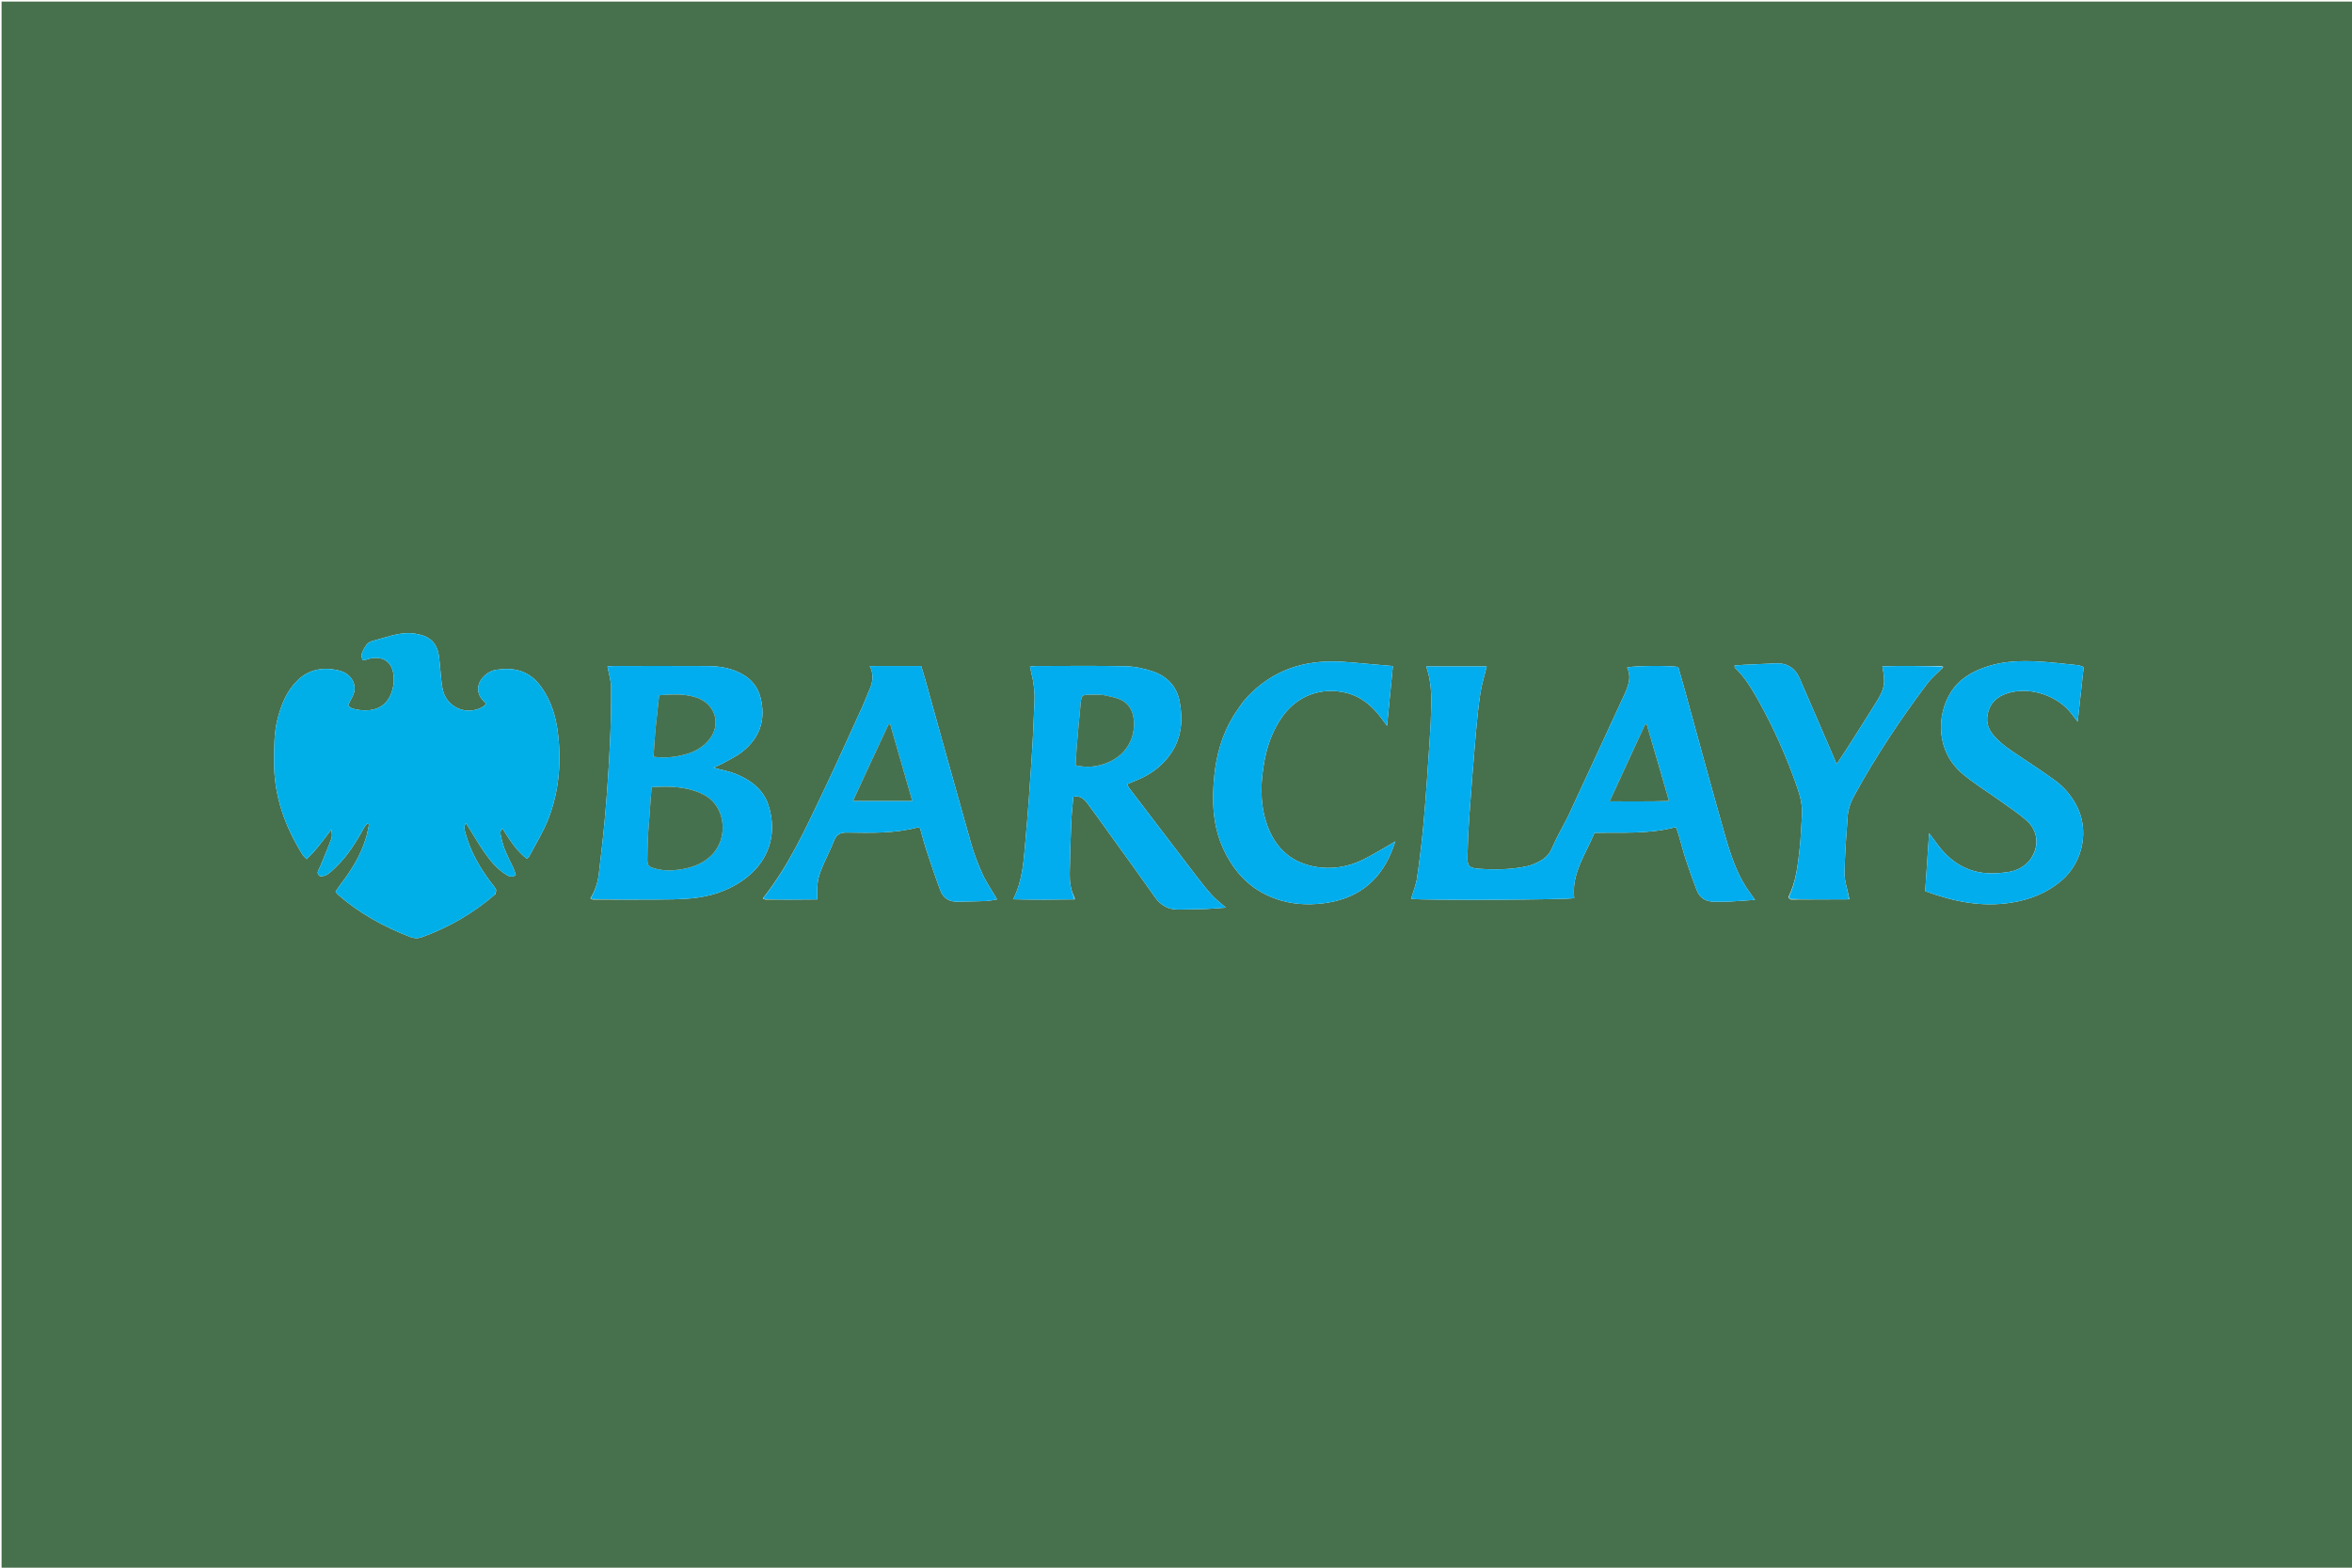 <svg version="1.1" id="Layer_1" xmlns="http://www.w3.org/2000/svg" xmlns:xlink="http://www.w3.org/1999/xlink" x="0px" y="0px"
	 width="100%" viewBox="0 0 3000 2000" enable-background="new 0 0 3000 2000" xml:space="preserve">
<path fill="#47704C" opacity="1" stroke="none" 
	d="
M2798,2002 
	C1865.333,2002 933.667,2002 2,2002 
	C2,1335.333 2,668.667 2,2 
	C1002,2 2002,2 3002,2 
	C3002,668.667 3002,1335.333 3002,2002 
	C2934.333,2002 2866.667,2002 2798,2002 
M2284.051,1147.587 
	C2308.637,1147.54 2333.224,1147.493 2358.886,1147.307 
	C2358.675,1146.085 2358.463,1144.863 2357.807,1142.174 
	C2355.99,1132.776 2352.511,1123.348 2352.679,1113.986 
	C2353.113,1089.814 2354.907,1065.652 2356.684,1041.525 
	C2357.393,1031.906 2360.732,1022.92 2365.474,1014.307 
	C2392.762,964.742 2423.915,917.703 2457.933,872.56 
	C2463.645,864.98 2471.093,858.708 2478.29,851.568 
	C2478.738,851.02 2478.706,850.493 2476.301,849.813 
	C2451.24,849.733 2426.17,849.223 2400.918,850.119 
	C2405.101,871.78 2404.136,878.169 2393.235,895.742 
	C2380.782,915.818 2368.057,935.725 2355.377,955.659 
	C2351.528,961.711 2347.438,967.609 2342.619,974.836 
	C2340.686,970.253 2339.437,967.233 2338.142,964.232 
	C2323.913,931.248 2309.769,898.227 2295.398,865.305 
	C2289.59,852 2279.213,845.593 2264.557,846.316 
	C2251.286,846.972 2238.009,847.492 2224.736,848.123 
	C2220.632,848.318 2216.536,848.68 2212.406,848.968 
	C2212.678,850.688 2212.543,851.569 2212.912,851.915 
	C2225.439,863.719 2234.163,878.28 2242.472,893.074 
	C2262.56,928.844 2279.064,966.221 2292.514,1004.986 
	C2296.6,1016.763 2299.282,1028.569 2298.351,1041.1 
	C2297.342,1054.686 2297.048,1068.344 2295.542,1081.87 
	C2293.19,1102.984 2291.179,1124.255 2281.11,1144.504 
	C2281.477,1145.468 2281.844,1146.432 2284.051,1147.587 
M976.029,1147.586 
	C987.026,1147.614 998.023,1147.685 1009.021,1147.658 
	C1020.194,1147.63 1031.366,1147.506 1042.52,1147.424 
	C1041.85,1127.672 1042.772,1120.666 1048.854,1106.227 
	C1053.632,1094.882 1059.353,1083.922 1063.844,1072.473 
	C1067.021,1064.372 1071.948,1062.011 1080.517,1062.13 
	C1110.767,1062.552 1141.136,1063.483 1170.804,1055.496 
	C1171.313,1055.359 1172.01,1055.92 1173.471,1056.483 
	C1176.272,1066.138 1178.928,1076.425 1182.249,1086.493 
	C1187.767,1103.22 1193.417,1119.915 1199.586,1136.408 
	C1203.25,1146.204 1211.086,1150.621 1221.592,1150.343 
	C1233.576,1150.026 1245.573,1150.042 1257.547,1149.516 
	C1262.56,1149.296 1267.527,1148.054 1271.841,1147.381 
	C1265.229,1136.103 1258.146,1125.966 1253.094,1114.901 
	C1247.172,1101.929 1242.134,1088.4 1238.241,1074.679 
	C1218.531,1005.216 1199.324,935.609 1179.914,866.061 
	C1178.422,860.716 1176.716,855.43 1174.99,849.721 
	C1153.113,849.648 1132.022,849.607 1109.269,849.74 
	C1115.934,862.379 1112.353,872.636 1107.762,882.863 
	C1105.037,888.931 1102.831,895.233 1100.064,901.28 
	C1083.307,937.904 1066.898,974.697 1049.525,1011.028 
	C1027.275,1057.559 1006.008,1104.714 973.051,1146.082 
	C973.429,1146.52 973.808,1146.958 976.029,1147.586 
M1370.623,1147.4 
	C1370.817,1147.211 1371.208,1146.953 1371.17,1146.846 
	C1371,1146.366 1370.708,1145.928 1370.091,1144.01 
	C1365.35,1134.512 1364.31,1124.196 1364.456,1113.901 
	C1364.768,1091.961 1365.537,1070.023 1366.464,1048.099 
	C1366.909,1037.581 1368.139,1027.096 1369.02,1016.518 
	C1378.089,1014.372 1382.993,1019.635 1387.198,1025.186 
	C1396.24,1037.121 1404.851,1049.385 1413.598,1061.544 
	C1433.419,1089.096 1453.426,1116.518 1472.917,1144.302 
	C1480.715,1155.417 1490.691,1160.787 1504.134,1160.357 
	C1515.444,1159.996 1526.769,1160.061 1538.078,1159.647 
	C1546.189,1159.35 1554.282,1158.575 1563.689,1157.923 
	C1556.983,1152.051 1551.068,1147.759 1546.265,1142.459 
	C1538.904,1134.337 1532.102,1125.679 1525.426,1116.97 
	C1496.873,1079.729 1468.447,1042.391 1440.019,1005.054 
	C1439.099,1003.845 1438.661,1002.269 1437.757,1000.356 
	C1442.874,998.243 1447.478,996.399 1452.037,994.449 
	C1468.957,987.214 1483.128,976.384 1493.522,961.164 
	C1507.338,940.932 1508.985,918.256 1504.641,895.029 
	C1501.028,875.709 1488.621,862.761 1470.475,856.583 
	C1459.3,852.779 1447.171,850.226 1435.41,849.977 
	C1397.119,849.165 1358.801,849.654 1320.493,849.711 
	C1318.063,849.714 1315.634,850.299 1313.669,850.554 
	C1315.325,858.135 1317.205,864.844 1318.168,871.683 
	C1319.138,878.566 1319.805,885.601 1319.544,892.529 
	C1318.616,917.096 1317.561,941.667 1315.949,966.197 
	C1313.619,1001.66 1311.249,1037.133 1307.963,1072.515 
	C1305.644,1097.493 1304.662,1122.903 1292.339,1147.267 
	C1318.866,1147.952 1344.338,1147.795 1370.623,1147.4 
M756.03,1147.584 
	C782.672,1147.612 809.314,1147.805 835.953,1147.605 
	C851.234,1147.491 866.584,1147.525 881.771,1146.093 
	C904.895,1143.914 926.805,1137.228 946.23,1123.97 
	C980.321,1100.702 992.246,1064.932 980.113,1027.12 
	C976.364,1015.436 969.039,1005.982 959.084,998.672 
	C947.046,989.832 933.435,984.755 918.93,981.757 
	C916.559,981.267 914.262,980.414 910.11,979.194 
	C914.98,977.068 918.112,976.008 920.938,974.41 
	C929.593,969.517 938.832,965.31 946.582,959.229 
	C969.24,941.45 977.136,918.096 970.031,890.01 
	C966.96,877.869 960.08,868.31 949.436,861.634 
	C935.143,852.671 919.148,849.836 902.677,849.741 
	C862.717,849.511 822.754,849.654 782.791,849.69 
	C779.932,849.693 777.073,850.051 774.856,850.201 
	C776.556,859.63 779.406,868.366 779.464,877.12 
	C779.624,901.362 779.116,925.636 777.948,949.853 
	C776.541,979.039 774.588,1008.213 772.115,1037.328 
	C769.923,1063.125 766.852,1088.852 763.851,1114.573 
	C762.573,1125.524 759.341,1136.003 753.064,1146.089 
	C753.439,1146.522 753.814,1146.956 756.03,1147.584 
M631.885,1140.688 
	C632.19,1138.658 633.393,1136.156 632.622,1134.692 
	C630.784,1131.201 628.015,1128.199 625.622,1124.999 
	C611.753,1106.46 600.376,1086.612 594.054,1064.173 
	C592.856,1059.922 590.971,1055.494 594.199,1049.974 
	C596.052,1052.882 597.407,1054.98 598.735,1057.096 
	C605.101,1067.241 611.07,1077.664 617.927,1087.465 
	C625.376,1098.112 633.666,1108.176 644.81,1115.349 
	C648.486,1117.715 652.246,1120.116 657.955,1116.394 
	C656.804,1113.137 655.905,1109.396 654.221,1106.05 
	C648.073,1093.837 641.885,1081.661 639.232,1068.087 
	C638.529,1064.486 636.814,1060.606 641.056,1057.165 
	C650.021,1071.319 658.452,1085.212 671.914,1095.48 
	C673.225,1094.248 674.471,1093.547 675.027,1092.485 
	C683.338,1076.596 693.055,1061.239 699.488,1044.613 
	C713.038,1009.592 716.13,972.929 711.693,935.68 
	C709.14,914.243 703.048,894.032 690.263,876.235 
	C674.458,854.232 654.07,851.414 633.063,854.472 
	C625.69,855.545 619.448,859.746 614.683,865.687 
	C607.902,874.142 608.243,884.944 615.486,892.932 
	C616.943,894.539 618.473,896.081 620.256,897.954 
	C618.343,899.622 617.256,900.915 615.882,901.716 
	C595.866,913.377 570.722,903.327 564.984,880.861 
	C562.867,872.567 562.676,863.775 561.693,855.2 
	C560.9,848.275 560.682,841.254 559.425,834.419 
	C556.945,820.941 548.778,812.533 535.299,809.593 
	C531.415,808.745 527.455,807.907 523.505,807.761 
	C506.654,807.138 491.191,813.676 475.245,817.641 
	C472.478,818.33 469.42,820.114 467.724,822.332 
	C464.973,825.928 462.709,830.126 461.288,834.417 
	C460.528,836.715 461.958,839.738 462.387,842.359 
	C464.313,842.136 465.009,842.184 465.61,841.968 
	C487.986,833.939 502.788,844.285 502.301,867.642 
	C502.266,869.306 502.317,870.992 502.07,872.629 
	C497.705,901.646 478.388,909.408 454.884,905.22 
	C450.2,904.386 445.053,902.852 444.147,899.368 
	C447.432,892.242 451.108,887.202 452.011,881.706 
	C454.009,869.551 445.615,858.388 431.461,855.194 
	C412.331,850.877 394.282,853.585 379.507,867.983 
	C365.649,881.487 358.858,898.69 354.107,916.974 
	C349.443,934.925 349.709,953.214 349.584,971.548 
	C349.289,1014.925 363.175,1053.876 385.794,1090.195 
	C386.968,1092.08 388.787,1093.563 391.033,1096.033 
	C403.391,1084.757 412.369,1071.43 422.537,1058.508 
	C423.383,1062.542 423.928,1066.529 422.699,1069.86 
	C418.334,1081.691 413.385,1093.306 408.608,1104.983 
	C407.48,1107.741 405.565,1110.338 405.174,1113.17 
	C404.972,1114.626 407.234,1117.721 408.551,1117.82 
	C411.326,1118.028 414.636,1117.413 416.958,1115.931 
	C420.836,1113.457 424.248,1110.181 427.617,1106.991 
	C443.053,1092.38 454.144,1074.627 464.22,1056.138 
	C465.321,1054.118 466.969,1052.395 468.363,1050.535 
	C469.162,1050.89 469.96,1051.246 470.759,1051.602 
	C469.592,1056.99 468.752,1062.475 467.201,1067.75 
	C460.52,1090.466 448.325,1110.224 434,1128.815 
	C431.841,1131.617 429.982,1134.65 428.009,1137.539 
	C429.441,1139.328 430.125,1140.498 431.093,1141.345 
	C458.233,1165.089 489.277,1182.177 522.75,1195.16 
	C527.93,1197.169 532.764,1197.561 538.157,1195.6 
	C572.308,1183.182 603.328,1165.454 631.885,1140.688 
M1999.632,1042.32 
	C1992.797,1055.658 1985.276,1068.699 1979.354,1082.431 
	C1974.945,1092.655 1967.119,1097.786 1957.76,1101.765 
	C1954.707,1103.063 1951.551,1104.272 1948.324,1104.982 
	C1927.723,1109.511 1906.806,1109.794 1885.937,1108.28 
	C1873.576,1107.384 1871.497,1104.661 1871.769,1092.587 
	C1872.144,1075.968 1872.823,1059.339 1874.004,1042.759 
	C1876.46,1008.286 1879.156,973.827 1882.107,939.393 
	C1883.666,921.19 1885.422,902.968 1888.128,884.911 
	C1889.871,873.283 1893.503,861.937 1896.358,850.178 
	C1870.988,850.178 1845.435,850.178 1819.189,850.178 
	C1824.929,867.045 1825.96,883.893 1825.574,900.828 
	C1825.241,915.45 1824.522,930.075 1823.538,944.669 
	C1821.259,978.483 1819.108,1012.313 1816.148,1046.07 
	C1814.001,1070.554 1811.069,1094.993 1807.603,1119.326 
	C1806.277,1128.632 1802.492,1137.588 1799.82,1146.729 
	C1813.925,1148.78 2000.425,1148.033 2007.903,1145.768 
	C2004.202,1114.203 2022.712,1089.656 2033.77,1062.526 
	C2068.971,1061.762 2103.368,1064.406 2137.629,1055.102 
	C2138.858,1058.56 2140.087,1061.569 2141.001,1064.672 
	C2144.103,1075.208 2146.785,1085.878 2150.204,1096.307 
	C2154.552,1109.568 2159.159,1122.763 2164.23,1135.761 
	C2168.153,1145.815 2176.08,1150.568 2186.961,1150.346 
	C2192.957,1150.224 2198.971,1150.567 2204.954,1150.262 
	C2215.723,1149.713 2226.475,1148.834 2238.634,1147.997 
	C2234.146,1141.726 2230.507,1137.096 2227.354,1132.156 
	C2214.3,1111.696 2206.88,1088.772 2200.311,1065.778 
	C2182.942,1004.991 2166.516,943.935 2149.69,882.993 
	C2146.695,872.145 2143.582,861.33 2140.639,850.91 
	C2128.865,848.862 2083.615,849.27 2075.387,851.618 
	C2081.628,864.484 2076.438,876.296 2071.144,887.814 
	C2047.648,938.925 2023.9,989.92 1999.632,1042.32 
M2588.823,1097.595 
	C2581.793,1105.752 2572.832,1110.716 2562.329,1112.379 
	C2554.818,1113.568 2547.136,1114.286 2539.54,1114.214 
	C2514.444,1113.979 2493.827,1103.633 2477.428,1084.936 
	C2471.841,1078.566 2467.11,1071.443 2460.593,1062.817 
	C2458.841,1088.835 2457.228,1112.788 2455.605,1136.872 
	C2491.789,1150.301 2527.647,1157.516 2565.189,1151.599 
	C2588.92,1147.859 2610.599,1139.429 2629.295,1123.598 
	C2657.415,1099.787 2665.465,1057.619 2647.605,1025.749 
	C2641.012,1013.985 2632.291,1003.779 2621.466,995.861 
	C2606.698,985.058 2591.383,974.993 2576.154,964.834 
	C2564.503,957.063 2552.716,949.524 2543.411,938.818 
	C2536.52,930.891 2533.049,922.301 2535.248,911.347 
	C2538.246,896.411 2547.696,888.322 2561.375,884.157 
	C2589.543,875.581 2625.134,887.51 2642.804,911.251 
	C2644.674,913.764 2646.624,916.216 2650.087,920.707 
	C2652.81,895.802 2655.25,873.488 2657.717,850.936 
	C2654.62,849.934 2652.491,848.818 2650.273,848.595 
	C2633.073,846.863 2615.885,844.709 2598.635,843.843 
	C2577.31,842.773 2555.99,843.426 2535.354,850.097 
	C2516.176,856.296 2499.135,865.828 2488.18,883.369 
	C2469.981,912.505 2469.021,958.683 2503.709,987.58 
	C2519.244,1000.522 2536.694,1011.154 2553.16,1022.994 
	C2563.942,1030.746 2575.102,1038.119 2585.041,1046.859 
	C2598.416,1058.621 2602.838,1079.124 2588.823,1097.595 
M1585.918,894.891 
	C1581.411,901.482 1576.541,907.857 1572.464,914.704 
	C1558.777,937.689 1551.562,962.899 1548.904,989.3 
	C1545.741,1020.715 1546.46,1051.812 1559.691,1081.452 
	C1573.505,1112.4 1595.071,1135.303 1627.422,1146.733 
	C1646.829,1153.589 1666.872,1154.949 1687.431,1152.468 
	C1729.157,1147.431 1758.428,1126.252 1774.66,1087.359 
	C1776.264,1083.516 1777.574,1079.551 1779.852,1073.396 
	C1775.925,1075.706 1774.304,1076.688 1772.656,1077.623 
	C1761.666,1083.866 1750.918,1090.595 1739.623,1096.226 
	C1719.423,1106.298 1697.888,1109.811 1675.67,1105.415 
	C1643.306,1099.012 1623.899,1078.038 1614.58,1047.426 
	C1606.85,1022.034 1608.069,996.062 1612.89,970.296 
	C1616.719,949.827 1623.859,930.561 1636.225,913.493 
	C1655.07,887.483 1685.224,876.346 1716.343,883.73 
	C1736.265,888.457 1750.566,900.772 1762.335,916.736 
	C1764.158,919.21 1765.986,921.68 1769.196,926.026 
	C1771.817,899.159 1774.185,874.889 1776.64,849.721 
	C1766.906,848.871 1758.677,848.083 1750.436,847.447 
	C1733.547,846.141 1716.655,843.905 1699.76,843.855 
	C1654.893,843.723 1616.483,859.102 1585.918,894.891 
z"/>
<path fill="#00AFE8" opacity="1" stroke="none" 
	d="
M631.371,1141.187 
	C603.328,1165.454 572.308,1183.182 538.157,1195.6 
	C532.764,1197.561 527.93,1197.169 522.75,1195.16 
	C489.277,1182.177 458.233,1165.089 431.093,1141.345 
	C430.125,1140.498 429.441,1139.328 428.009,1137.539 
	C429.982,1134.65 431.841,1131.617 434,1128.815 
	C448.325,1110.224 460.52,1090.466 467.201,1067.75 
	C468.752,1062.475 469.592,1056.99 470.759,1051.602 
	C469.96,1051.246 469.162,1050.89 468.363,1050.535 
	C466.969,1052.395 465.321,1054.118 464.22,1056.138 
	C454.144,1074.627 443.053,1092.38 427.617,1106.991 
	C424.248,1110.181 420.836,1113.457 416.958,1115.931 
	C414.636,1117.413 411.326,1118.028 408.551,1117.82 
	C407.234,1117.721 404.972,1114.626 405.174,1113.17 
	C405.565,1110.338 407.48,1107.741 408.608,1104.983 
	C413.385,1093.306 418.334,1081.691 422.699,1069.86 
	C423.928,1066.529 423.383,1062.542 422.537,1058.508 
	C412.369,1071.43 403.391,1084.757 391.033,1096.033 
	C388.787,1093.563 386.968,1092.08 385.794,1090.195 
	C363.175,1053.876 349.289,1014.925 349.584,971.548 
	C349.709,953.214 349.443,934.925 354.107,916.974 
	C358.858,898.69 365.649,881.487 379.507,867.983 
	C394.282,853.585 412.331,850.877 431.461,855.194 
	C445.615,858.388 454.009,869.551 452.011,881.706 
	C451.108,887.202 447.432,892.242 444.147,899.368 
	C445.053,902.852 450.2,904.386 454.884,905.22 
	C478.388,909.408 497.705,901.646 502.07,872.629 
	C502.317,870.992 502.266,869.306 502.301,867.642 
	C502.788,844.285 487.986,833.939 465.61,841.968 
	C465.009,842.184 464.313,842.136 462.387,842.359 
	C461.958,839.738 460.528,836.715 461.288,834.417 
	C462.709,830.126 464.973,825.928 467.724,822.332 
	C469.42,820.114 472.478,818.33 475.245,817.641 
	C491.191,813.676 506.654,807.138 523.505,807.761 
	C527.455,807.907 531.415,808.745 535.299,809.593 
	C548.778,812.533 556.945,820.941 559.425,834.419 
	C560.682,841.254 560.9,848.275 561.693,855.2 
	C562.676,863.775 562.867,872.567 564.984,880.861 
	C570.722,903.327 595.866,913.377 615.882,901.716 
	C617.256,900.915 618.343,899.622 620.256,897.954 
	C618.473,896.081 616.943,894.539 615.486,892.932 
	C608.243,884.944 607.902,874.142 614.683,865.687 
	C619.448,859.746 625.69,855.545 633.063,854.472 
	C654.07,851.414 674.458,854.232 690.263,876.235 
	C703.048,894.032 709.14,914.243 711.693,935.68 
	C716.13,972.929 713.038,1009.592 699.488,1044.613 
	C693.055,1061.239 683.338,1076.596 675.027,1092.485 
	C674.471,1093.547 673.225,1094.248 671.914,1095.48 
	C658.452,1085.212 650.021,1071.319 641.056,1057.165 
	C636.814,1060.606 638.529,1064.486 639.232,1068.087 
	C641.885,1081.661 648.073,1093.837 654.221,1106.05 
	C655.905,1109.396 656.804,1113.137 657.955,1116.394 
	C652.246,1120.116 648.486,1117.715 644.81,1115.349 
	C633.666,1108.176 625.376,1098.112 617.927,1087.465 
	C611.07,1077.664 605.101,1067.241 598.735,1057.096 
	C597.407,1054.98 596.052,1052.882 594.199,1049.974 
	C590.971,1055.494 592.856,1059.922 594.054,1064.173 
	C600.376,1086.612 611.753,1106.46 625.622,1124.999 
	C628.015,1128.199 630.784,1131.201 632.622,1134.692 
	C633.393,1136.156 632.19,1138.658 631.371,1141.187 
z"/>
<path fill="#01ADEE" opacity="1" stroke="none" 
	d="
M1999.937,1041.639 
	C2023.9,989.92 2047.648,938.925 2071.144,887.814 
	C2076.438,876.296 2081.628,864.484 2075.387,851.618 
	C2083.615,849.27 2128.865,848.862 2140.639,850.91 
	C2143.582,861.33 2146.695,872.145 2149.69,882.993 
	C2166.516,943.935 2182.942,1004.991 2200.311,1065.778 
	C2206.88,1088.772 2214.3,1111.696 2227.354,1132.156 
	C2230.507,1137.096 2234.146,1141.726 2238.634,1147.997 
	C2226.475,1148.834 2215.723,1149.713 2204.954,1150.262 
	C2198.971,1150.567 2192.957,1150.224 2186.961,1150.346 
	C2176.08,1150.568 2168.153,1145.815 2164.23,1135.761 
	C2159.159,1122.763 2154.552,1109.568 2150.204,1096.307 
	C2146.785,1085.878 2144.103,1075.208 2141.001,1064.672 
	C2140.087,1061.569 2138.858,1058.56 2137.629,1055.102 
	C2103.368,1064.406 2068.971,1061.762 2033.77,1062.526 
	C2022.712,1089.656 2004.202,1114.203 2007.903,1145.768 
	C2000.425,1148.033 1813.925,1148.78 1799.82,1146.729 
	C1802.492,1137.588 1806.277,1128.632 1807.603,1119.326 
	C1811.069,1094.993 1814.001,1070.554 1816.148,1046.07 
	C1819.108,1012.313 1821.259,978.483 1823.538,944.669 
	C1824.522,930.075 1825.241,915.45 1825.574,900.828 
	C1825.96,883.893 1824.929,867.045 1819.189,850.178 
	C1845.435,850.178 1870.988,850.178 1896.358,850.178 
	C1893.503,861.937 1889.871,873.283 1888.128,884.911 
	C1885.422,902.968 1883.666,921.19 1882.107,939.393 
	C1879.156,973.827 1876.46,1008.286 1874.004,1042.759 
	C1872.823,1059.339 1872.144,1075.968 1871.769,1092.587 
	C1871.497,1104.661 1873.576,1107.384 1885.937,1108.28 
	C1906.806,1109.794 1927.723,1109.511 1948.324,1104.982 
	C1951.551,1104.272 1954.707,1103.063 1957.76,1101.765 
	C1967.119,1097.786 1974.945,1092.655 1979.354,1082.431 
	C1985.276,1068.699 1992.797,1055.658 1999.937,1041.639 
M2119.591,989.442 
	C2113.189,967.669 2106.786,945.897 2100.384,924.124 
	C2099.693,924.176 2099.001,924.228 2098.31,924.28 
	C2083.494,956.432 2068.679,988.583 2053.125,1022.338 
	C2079.307,1022.151 2103.389,1022.856 2128.751,1021.788 
	C2125.555,1010.697 2122.721,1000.864 2119.591,989.442 
z"/>
<path fill="#01ADEE" opacity="1" stroke="none" 
	d="
M753.687,1145.604 
	C759.341,1136.003 762.573,1125.524 763.851,1114.573 
	C766.852,1088.852 769.923,1063.125 772.115,1037.328 
	C774.588,1008.213 776.541,979.039 777.948,949.853 
	C779.116,925.636 779.624,901.362 779.464,877.12 
	C779.406,868.366 776.556,859.63 774.856,850.201 
	C777.073,850.051 779.932,849.693 782.791,849.69 
	C822.754,849.654 862.717,849.511 902.677,849.741 
	C919.148,849.836 935.143,852.671 949.436,861.634 
	C960.08,868.31 966.96,877.869 970.031,890.01 
	C977.136,918.096 969.24,941.45 946.582,959.229 
	C938.832,965.31 929.593,969.517 920.938,974.41 
	C918.112,976.008 914.98,977.068 910.11,979.194 
	C914.262,980.414 916.559,981.267 918.93,981.757 
	C933.435,984.755 947.046,989.832 959.084,998.672 
	C969.039,1005.982 976.364,1015.436 980.113,1027.12 
	C992.246,1064.932 980.321,1100.702 946.23,1123.97 
	C926.805,1137.228 904.895,1143.914 881.771,1146.093 
	C866.584,1147.525 851.234,1147.491 835.953,1147.605 
	C809.314,1147.805 782.672,1147.612 755.03,1147.027 
	C754.029,1146.471 753.687,1145.604 753.687,1145.604 
M826.33,1069.433 
	C826.109,1078.419 825.727,1087.405 825.716,1096.391 
	C825.706,1103.828 827.151,1105.571 834.239,1107.694 
	C844.64,1110.811 855.318,1111.002 865.916,1109.522 
	C882.365,1107.225 897.579,1102.118 909.307,1089.273 
	C928,1068.797 925.462,1033.311 903.42,1017.379 
	C897.879,1013.375 891.172,1010.563 884.594,1008.498 
	C867.274,1003.061 849.438,1003.17 831.088,1004.266 
	C829.463,1025.906 827.901,1046.718 826.33,1069.433 
M835.679,934.683 
	C834.982,944.802 834.285,954.921 833.559,965.457 
	C849.705,967.52 863.961,965.749 878.045,961.247 
	C887.794,958.131 896.181,953.052 903.02,945.466 
	C920.291,926.308 913.774,899.315 889.722,890.413 
	C874.018,884.601 857.883,885.84 840.756,886.981 
	C839.046,902.625 837.394,917.729 835.679,934.683 
z"/>
<path fill="#01ADEE" opacity="1" stroke="none" 
	d="
M1369.814,1147.394 
	C1344.338,1147.795 1318.866,1147.952 1292.339,1147.267 
	C1304.662,1122.903 1305.644,1097.493 1307.963,1072.515 
	C1311.249,1037.133 1313.619,1001.66 1315.949,966.197 
	C1317.561,941.667 1318.616,917.096 1319.544,892.529 
	C1319.805,885.601 1319.138,878.566 1318.168,871.683 
	C1317.205,864.844 1315.325,858.135 1313.669,850.554 
	C1315.634,850.299 1318.063,849.714 1320.493,849.711 
	C1358.801,849.654 1397.119,849.165 1435.41,849.977 
	C1447.171,850.226 1459.3,852.779 1470.475,856.583 
	C1488.621,862.761 1501.028,875.709 1504.641,895.029 
	C1508.985,918.256 1507.338,940.932 1493.522,961.164 
	C1483.128,976.384 1468.957,987.214 1452.037,994.449 
	C1447.478,996.399 1442.874,998.243 1437.757,1000.356 
	C1438.661,1002.269 1439.099,1003.845 1440.019,1005.054 
	C1468.447,1042.391 1496.873,1079.729 1525.426,1116.97 
	C1532.102,1125.679 1538.904,1134.337 1546.265,1142.459 
	C1551.068,1147.759 1556.983,1152.051 1563.689,1157.923 
	C1554.282,1158.575 1546.189,1159.35 1538.078,1159.647 
	C1526.769,1160.061 1515.444,1159.996 1504.134,1160.357 
	C1490.691,1160.787 1480.715,1155.417 1472.917,1144.302 
	C1453.426,1116.518 1433.419,1089.096 1413.598,1061.544 
	C1404.851,1049.385 1396.24,1037.121 1387.198,1025.186 
	C1382.993,1019.635 1378.089,1014.372 1369.02,1016.518 
	C1368.139,1027.096 1366.909,1037.581 1366.464,1048.099 
	C1365.537,1070.023 1364.768,1091.961 1364.456,1113.901 
	C1364.31,1124.196 1365.35,1134.512 1370.07,1145.208 
	C1369.97,1146.735 1369.892,1147.065 1369.814,1147.394 
M1404.416,886.328 
	C1400.086,886.327 1395.756,886.307 1391.426,886.33 
	C1380.001,886.392 1379.509,886.631 1378.39,897.626 
	C1376.675,914.478 1375.183,931.354 1373.76,948.234 
	C1372.965,957.668 1372.501,967.131 1371.906,976.299 
	C1385.944,979.672 1398.797,978.51 1412.314,973.123 
	C1435.247,963.983 1448.252,943.229 1446.205,918.803 
	C1445.183,906.612 1439.691,896.902 1428.226,892.106 
	C1421.302,889.209 1413.59,888.195 1404.416,886.328 
z"/>
<path fill="#01ADED" opacity="1" stroke="none" 
	d="
M973.678,1145.593 
	C1006.008,1104.714 1027.275,1057.559 1049.525,1011.028 
	C1066.898,974.697 1083.307,937.904 1100.064,901.28 
	C1102.831,895.233 1105.037,888.931 1107.762,882.863 
	C1112.353,872.636 1115.934,862.379 1109.269,849.74 
	C1132.022,849.607 1153.113,849.648 1174.99,849.721 
	C1176.716,855.43 1178.422,860.716 1179.914,866.061 
	C1199.324,935.609 1218.531,1005.216 1238.241,1074.679 
	C1242.134,1088.4 1247.172,1101.929 1253.094,1114.901 
	C1258.146,1125.966 1265.229,1136.103 1271.841,1147.381 
	C1267.527,1148.054 1262.56,1149.296 1257.547,1149.516 
	C1245.573,1150.042 1233.576,1150.026 1221.592,1150.343 
	C1211.086,1150.621 1203.25,1146.204 1199.586,1136.408 
	C1193.417,1119.915 1187.767,1103.22 1182.249,1086.493 
	C1178.928,1076.425 1176.272,1066.138 1173.471,1056.483 
	C1172.01,1055.92 1171.313,1055.359 1170.804,1055.496 
	C1141.136,1063.483 1110.767,1062.552 1080.517,1062.13 
	C1071.948,1062.011 1067.021,1064.372 1063.844,1072.473 
	C1059.353,1083.922 1053.632,1094.882 1048.854,1106.227 
	C1042.772,1120.666 1041.85,1127.672 1042.52,1147.424 
	C1031.366,1147.506 1020.194,1147.63 1009.021,1147.658 
	C998.023,1147.685 987.026,1147.614 975.026,1147.028 
	C974.023,1146.469 973.678,1145.593 973.678,1145.593 
M1107.164,980.151 
	C1100.963,993.63 1094.761,1007.109 1088.038,1021.723 
	C1113.825,1021.723 1137.912,1021.723 1163.66,1021.723 
	C1154.13,988.713 1144.831,956.505 1135.532,924.296 
	C1134.795,924.241 1134.059,924.186 1133.322,924.132 
	C1124.827,942.355 1116.333,960.579 1107.164,980.151 
z"/>
<path fill="#01ADED" opacity="1" stroke="none" 
	d="
M2589.28,1097.008 
	C2602.838,1079.124 2598.416,1058.621 2585.041,1046.859 
	C2575.102,1038.119 2563.942,1030.746 2553.16,1022.994 
	C2536.694,1011.154 2519.244,1000.522 2503.709,987.58 
	C2469.021,958.683 2469.981,912.505 2488.18,883.369 
	C2499.135,865.828 2516.176,856.296 2535.354,850.097 
	C2555.99,843.426 2577.31,842.773 2598.635,843.843 
	C2615.885,844.709 2633.073,846.863 2650.273,848.595 
	C2652.491,848.818 2654.62,849.934 2657.717,850.936 
	C2655.25,873.488 2652.81,895.802 2650.087,920.707 
	C2646.624,916.216 2644.674,913.764 2642.804,911.251 
	C2625.134,887.51 2589.543,875.581 2561.375,884.157 
	C2547.696,888.322 2538.246,896.411 2535.248,911.347 
	C2533.049,922.301 2536.52,930.891 2543.411,938.818 
	C2552.716,949.524 2564.503,957.063 2576.154,964.834 
	C2591.383,974.993 2606.698,985.058 2621.466,995.861 
	C2632.291,1003.779 2641.012,1013.985 2647.605,1025.749 
	C2665.465,1057.619 2657.415,1099.787 2629.295,1123.598 
	C2610.599,1139.429 2588.92,1147.859 2565.189,1151.599 
	C2527.647,1157.516 2491.789,1150.301 2455.605,1136.872 
	C2457.228,1112.788 2458.841,1088.835 2460.593,1062.817 
	C2467.11,1071.443 2471.841,1078.566 2477.428,1084.936 
	C2493.827,1103.633 2514.444,1113.979 2539.54,1114.214 
	C2547.136,1114.286 2554.818,1113.568 2562.329,1112.379 
	C2572.832,1110.716 2581.793,1105.752 2589.28,1097.008 
z"/>
<path fill="#01ADED" opacity="1" stroke="none" 
	d="
M1586.365,894.34 
	C1616.483,859.102 1654.893,843.723 1699.76,843.855 
	C1716.655,843.905 1733.547,846.141 1750.436,847.447 
	C1758.677,848.083 1766.906,848.871 1776.64,849.721 
	C1774.185,874.889 1771.817,899.159 1769.196,926.026 
	C1765.986,921.68 1764.158,919.21 1762.335,916.736 
	C1750.566,900.772 1736.265,888.457 1716.343,883.73 
	C1685.224,876.346 1655.07,887.483 1636.225,913.493 
	C1623.859,930.561 1616.719,949.827 1612.89,970.296 
	C1608.069,996.062 1606.85,1022.034 1614.58,1047.426 
	C1623.899,1078.038 1643.306,1099.012 1675.67,1105.415 
	C1697.888,1109.811 1719.423,1106.298 1739.623,1096.226 
	C1750.918,1090.595 1761.666,1083.866 1772.656,1077.623 
	C1774.304,1076.688 1775.925,1075.706 1779.852,1073.396 
	C1777.574,1079.551 1776.264,1083.516 1774.66,1087.359 
	C1758.428,1126.252 1729.157,1147.431 1687.431,1152.468 
	C1666.872,1154.949 1646.829,1153.589 1627.422,1146.733 
	C1595.071,1135.303 1573.505,1112.4 1559.691,1081.452 
	C1546.46,1051.812 1545.741,1020.715 1548.904,989.3 
	C1551.562,962.899 1558.777,937.689 1572.464,914.704 
	C1576.541,907.857 1581.411,901.482 1586.365,894.34 
z"/>
<path fill="#01ADED" opacity="1" stroke="none" 
	d="
M2357.81,1147.446 
	C2333.224,1147.493 2308.637,1147.54 2283.122,1146.905 
	C2282.104,1145.444 2282.015,1144.666 2281.926,1143.888 
	C2291.179,1124.255 2293.19,1102.984 2295.542,1081.87 
	C2297.048,1068.344 2297.342,1054.686 2298.351,1041.1 
	C2299.282,1028.569 2296.6,1016.763 2292.514,1004.986 
	C2279.064,966.221 2262.56,928.844 2242.472,893.074 
	C2234.163,878.28 2225.439,863.719 2212.912,851.915 
	C2212.543,851.569 2212.678,850.688 2212.406,848.968 
	C2216.536,848.68 2220.632,848.318 2224.736,848.123 
	C2238.009,847.492 2251.286,846.972 2264.557,846.316 
	C2279.213,845.593 2289.59,852 2295.398,865.305 
	C2309.769,898.227 2323.913,931.248 2338.142,964.232 
	C2339.437,967.233 2340.686,970.253 2342.619,974.836 
	C2347.438,967.609 2351.528,961.711 2355.377,955.659 
	C2368.057,935.725 2380.782,915.818 2393.235,895.742 
	C2404.136,878.169 2405.101,871.78 2400.918,850.119 
	C2426.17,849.223 2451.24,849.733 2477.13,850.36 
	C2477.958,850.907 2477.739,851.831 2477.739,851.831 
	C2471.093,858.708 2463.645,864.98 2457.933,872.56 
	C2423.915,917.703 2392.762,964.742 2365.474,1014.307 
	C2360.732,1022.92 2357.393,1031.906 2356.684,1041.525 
	C2354.907,1065.652 2353.113,1089.814 2352.679,1113.986 
	C2352.511,1123.348 2355.99,1132.776 2357.928,1143.538 
	C2357.97,1145.751 2357.89,1146.599 2357.81,1147.446 
z"/>
<path fill="#119EC5" opacity="1" stroke="none" 
	d="
M2281.518,1144.196 
	C2282.015,1144.666 2282.104,1145.444 2282.203,1146.81 
	C2281.844,1146.432 2281.477,1145.468 2281.518,1144.196 
z"/>
<path fill="#119EC5" opacity="1" stroke="none" 
	d="
M2358.348,1147.376 
	C2357.89,1146.599 2357.97,1145.751 2358.151,1144.272 
	C2358.463,1144.863 2358.675,1146.085 2358.348,1147.376 
z"/>
<path fill="#357F74" opacity="1" stroke="none" 
	d="
M2478.014,851.699 
	C2477.739,851.831 2477.958,850.907 2478.076,850.447 
	C2478.706,850.493 2478.738,851.02 2478.014,851.699 
z"/>
<path fill="#119EC5" opacity="1" stroke="none" 
	d="
M753.375,1145.846 
	C753.687,1145.604 754.029,1146.471 754.109,1146.93 
	C753.814,1146.956 753.439,1146.522 753.375,1145.846 
z"/>
<path fill="#119EC5" opacity="1" stroke="none" 
	d="
M973.365,1145.838 
	C973.678,1145.593 974.023,1146.469 974.104,1146.932 
	C973.808,1146.958 973.429,1146.52 973.365,1145.838 
z"/>
<path fill="#119EC5" opacity="1" stroke="none" 
	d="
M1370.218,1147.397 
	C1369.892,1147.065 1369.97,1146.735 1370.254,1145.941 
	C1370.708,1145.928 1371,1146.366 1371.17,1146.846 
	C1371.208,1146.953 1370.817,1147.211 1370.218,1147.397 
z"/>
<path fill="#46714E" opacity="1" stroke="none" 
	d="
M2119.739,990.236 
	C2122.721,1000.864 2125.555,1010.697 2128.751,1021.788 
	C2103.389,1022.856 2079.307,1022.151 2053.125,1022.338 
	C2068.679,988.583 2083.494,956.432 2098.31,924.28 
	C2099.001,924.228 2099.693,924.176 2100.384,924.124 
	C2106.786,945.897 2113.189,967.669 2119.739,990.236 
z"/>
<path fill="#46714E" opacity="1" stroke="none" 
	d="
M826.334,1068.481 
	C827.901,1046.718 829.463,1025.906 831.088,1004.266 
	C849.438,1003.17 867.274,1003.061 884.594,1008.498 
	C891.172,1010.563 897.879,1013.375 903.42,1017.379 
	C925.462,1033.311 928,1068.797 909.307,1089.273 
	C897.579,1102.118 882.365,1107.225 865.916,1109.522 
	C855.318,1111.002 844.64,1110.811 834.239,1107.694 
	C827.151,1105.571 825.706,1103.828 825.716,1096.391 
	C825.727,1087.405 826.109,1078.419 826.334,1068.481 
z"/>
<path fill="#46714E" opacity="1" stroke="none" 
	d="
M835.711,933.759 
	C837.394,917.729 839.046,902.625 840.756,886.981 
	C857.883,885.84 874.018,884.601 889.722,890.413 
	C913.774,899.315 920.291,926.308 903.02,945.466 
	C896.181,953.052 887.794,958.131 878.045,961.247 
	C863.961,965.749 849.705,967.52 833.559,965.457 
	C834.285,954.921 834.982,944.802 835.711,933.759 
z"/>
<path fill="#46714E" opacity="1" stroke="none" 
	d="
M1405.324,886.331 
	C1413.59,888.195 1421.302,889.209 1428.226,892.106 
	C1439.691,896.902 1445.183,906.612 1446.205,918.803 
	C1448.252,943.229 1435.247,963.983 1412.314,973.123 
	C1398.797,978.51 1385.944,979.672 1371.906,976.299 
	C1372.501,967.131 1372.965,957.668 1373.76,948.234 
	C1375.183,931.354 1376.675,914.478 1378.39,897.626 
	C1379.509,886.631 1380.001,886.392 1391.426,886.33 
	C1395.756,886.307 1400.086,886.327 1405.324,886.331 
z"/>
<path fill="#46714E" opacity="1" stroke="none" 
	d="
M1107.501,979.477 
	C1116.333,960.579 1124.827,942.355 1133.322,924.132 
	C1134.059,924.186 1134.795,924.241 1135.532,924.296 
	C1144.831,956.505 1154.13,988.713 1163.66,1021.723 
	C1137.912,1021.723 1113.825,1021.723 1088.038,1021.723 
	C1094.761,1007.109 1100.963,993.63 1107.501,979.477 
z"/>
</svg>